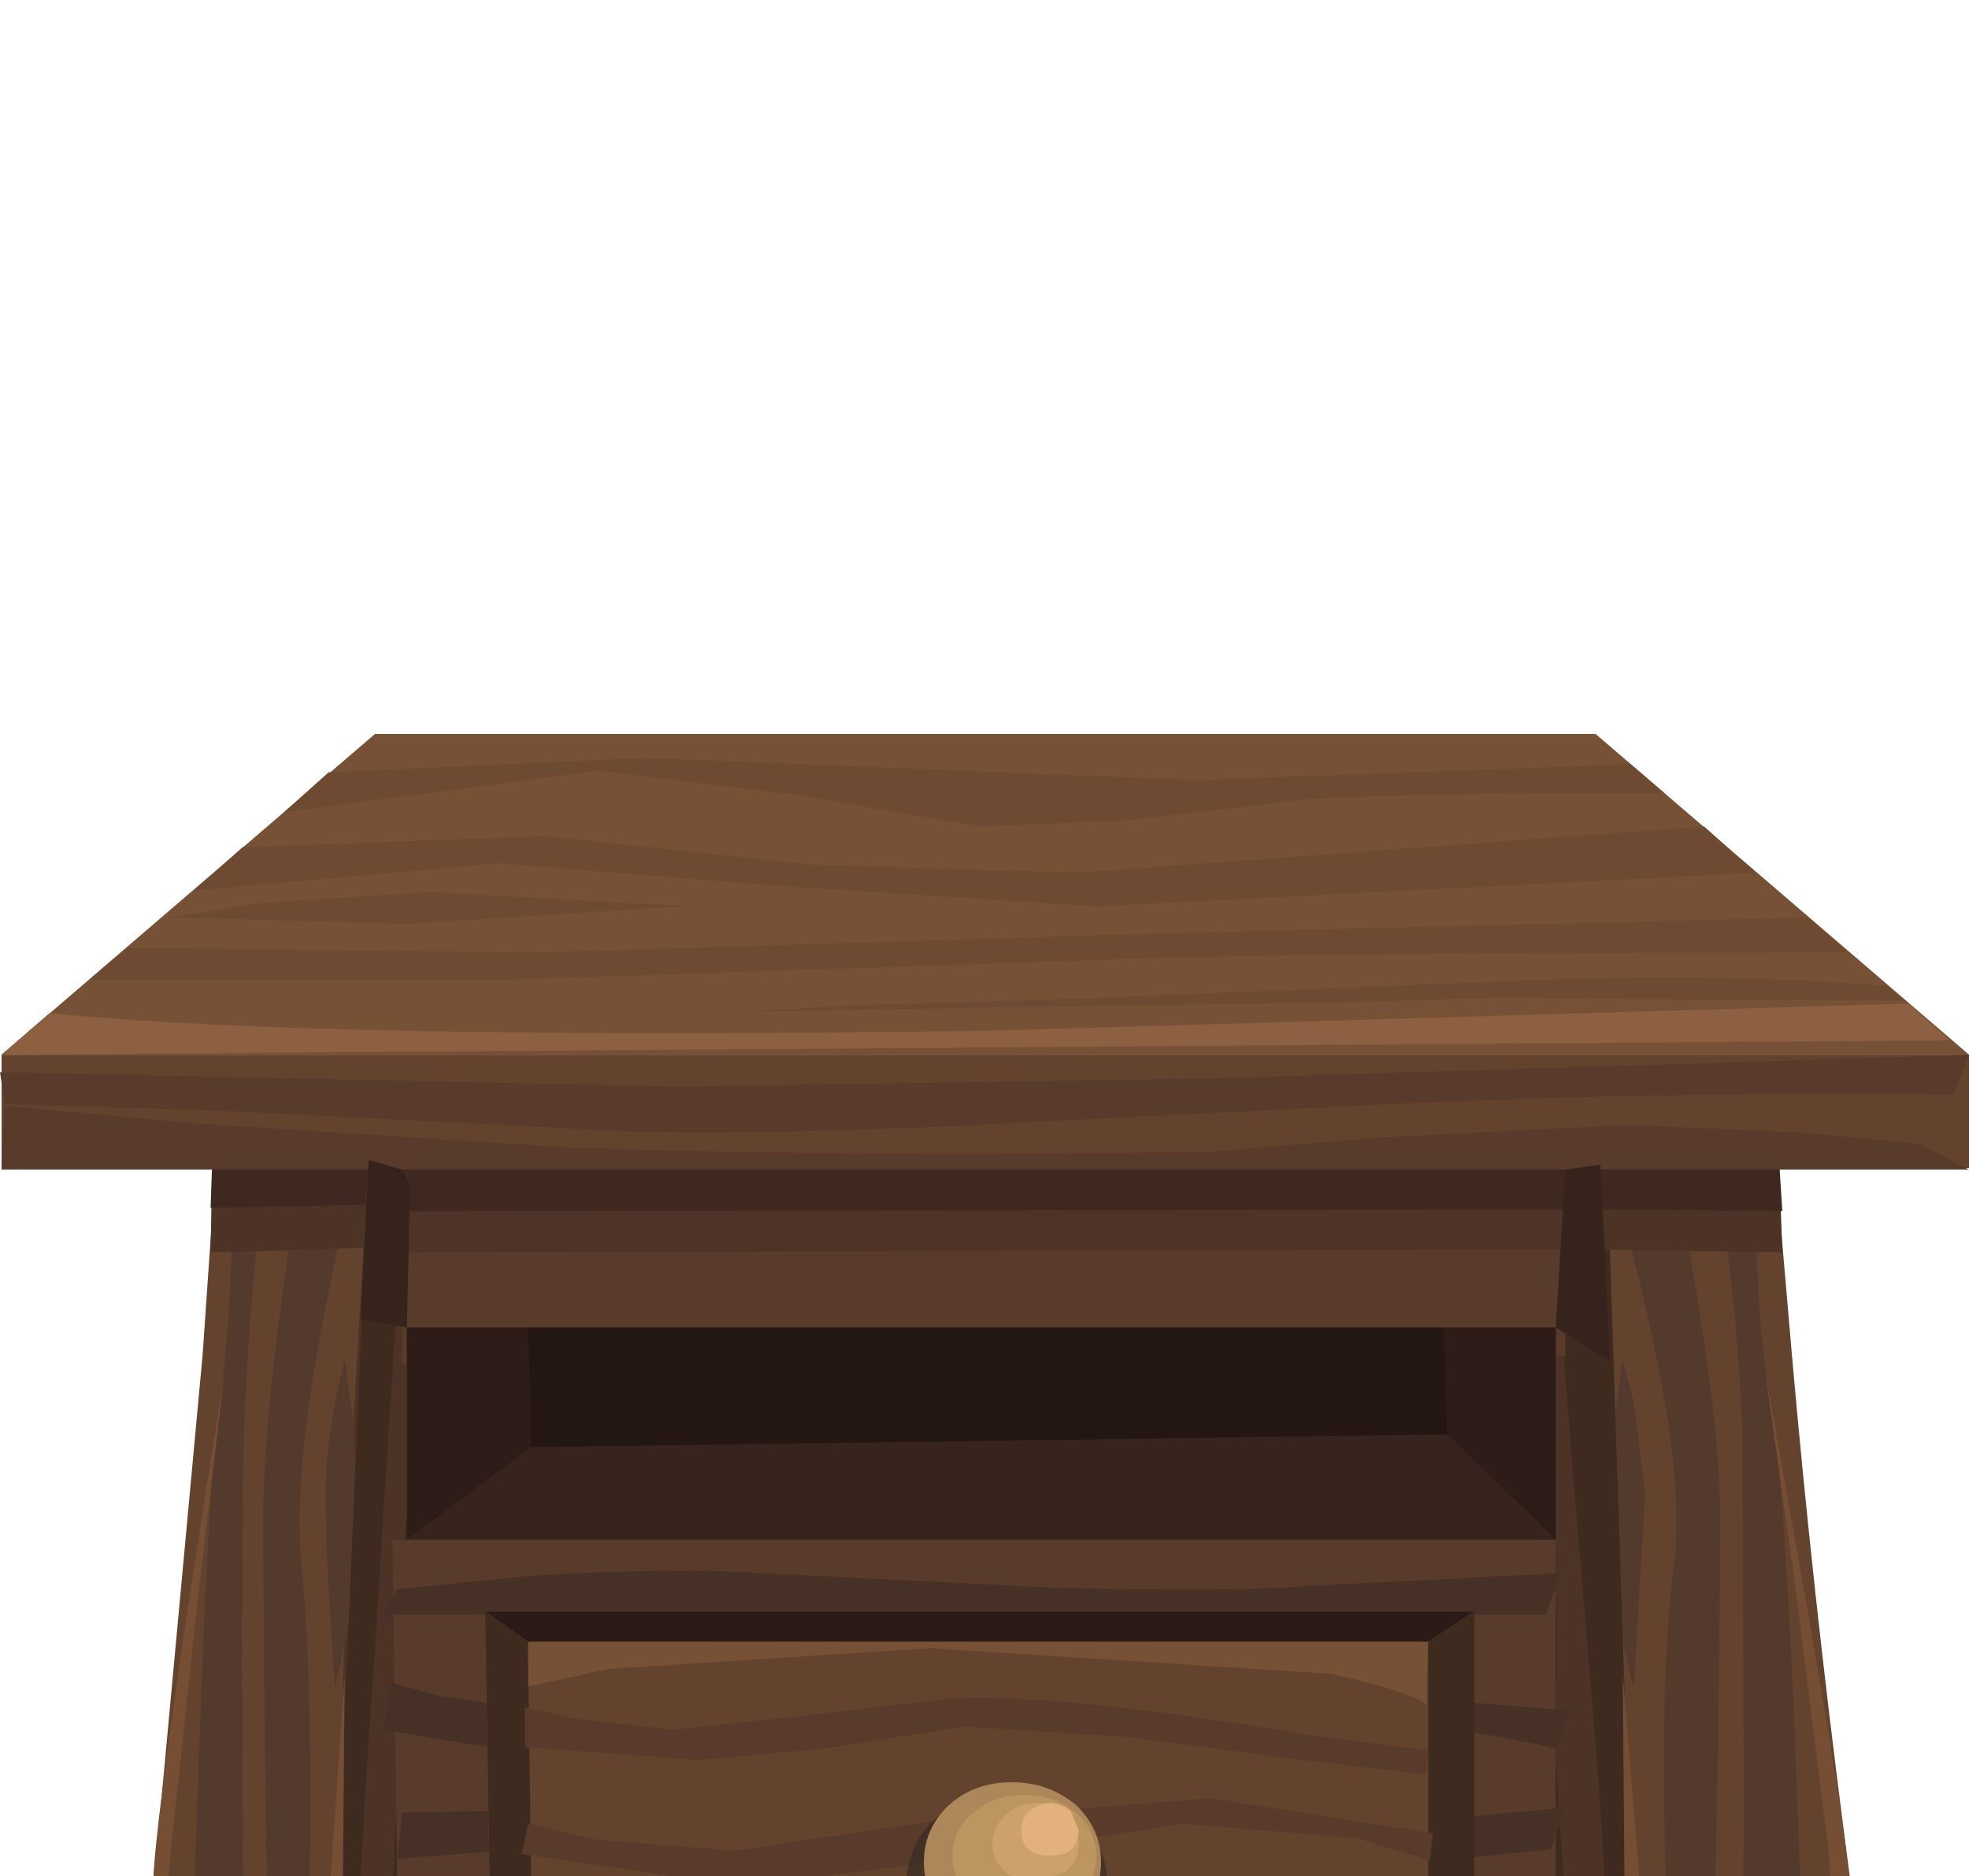 <?xml version="1.0" encoding="UTF-8" standalone="no"?>
<svg xmlns:xlink="http://www.w3.org/1999/xlink" height="58.8px" width="61.7px" xmlns="http://www.w3.org/2000/svg">
  <g transform="matrix(1.0, 0.0, 0.0, 1.0, 0.0, 0.0)">
    <use height="58.8" transform="matrix(1.0, 0.0, 0.0, 1.0, 0.0, 23.0)" width="61.7" xlink:href="#shape0"/>
    <use height="0.0" id="price_tag_pt" transform="matrix(1.0, 0.0, 0.0, 1.0, 30.8, 76.45)" width="0.0" xlink:href="#sprite0"/>
  </g>
  <defs>
    <g id="shape0" transform="matrix(1.0, 0.0, 0.0, 1.0, 0.0, -23.0)">
      <path d="M8.9 67.45 Q17.75 65.0 30.25 65.0 42.75 65.0 51.6 67.45 60.45 69.9 60.45 73.4 60.45 76.9 51.6 79.35 42.75 81.8 30.25 81.8 17.75 81.8 8.9 79.35 0.05 76.9 0.05 73.4 0.05 69.9 8.9 67.45" fill="url(#gradient0)" fill-rule="evenodd" stroke="none"/>
      <path d="M9.0 65.35 Q17.85 62.9 30.35 62.9 42.85 62.9 51.7 65.35 60.55 67.85 60.55 71.3 60.55 74.8 51.7 77.25 42.85 79.75 30.35 79.75 17.85 79.75 9.0 77.25 0.15 74.8 0.15 71.3 0.15 67.85 9.0 65.35" fill="url(#gradient1)" fill-rule="evenodd" stroke="none"/>
      <path d="M10.3 41.05 L11.55 36.35 13.95 36.05 13.95 56.95 Q13.95 64.0 13.2 69.6 L12.45 73.8 10.4 76.4 Q10.65 66.55 9.75 54.65 9.2 47.2 10.3 41.05" fill="#4c3325" fill-rule="evenodd" stroke="none"/>
      <path d="M13.0 45.8 L13.65 43.3 14.8 54.9 14.4 56.0 13.95 56.95 Q13.95 64.0 13.2 69.6 L12.45 73.8 11.85 69.7 Q11.7 68.75 12.15 62.05 L12.6 53.35 Q12.4 49.05 13.0 45.8" fill="#3f2a20" fill-rule="evenodd" stroke="none"/>
      <path d="M6.75 36.65 L11.55 36.35 11.1 44.15 Q10.65 53.1 10.65 58.7 10.65 70.3 9.75 76.4 L2.25 76.25 Q3.75 68.5 4.95 57.55 L6.35 42.45 6.75 36.65" fill="#63432e" fill-rule="evenodd" stroke="none"/>
      <path d="M8.4 36.55 Q7.85 39.75 7.65 44.75 7.55 47.95 7.6 57.0 7.7 64.35 7.35 67.25 L6.5 76.35 4.9 76.3 5.85 66.4 6.25 54.55 Q6.55 46.0 6.9 43.75 7.35 40.65 7.25 36.6 L8.4 36.55" fill="#543a2d" fill-rule="evenodd" stroke="none"/>
      <path d="M9.45 36.5 L11.25 36.35 Q9.05 45.05 9.45 49.1 9.8 52.5 9.7 59.0 L9.45 67.1 9.45 76.4 8.6 76.4 8.55 68.4 Q8.25 55.65 8.25 47.4 8.25 44.05 9.45 36.5" fill="#543a2d" fill-rule="evenodd" stroke="none"/>
      <path d="M11.25 47.65 Q11.25 49.7 10.5 52.9 10.2 48.85 10.2 46.8 10.2 45.55 10.5 43.95 L10.8 42.6 11.05 44.4 11.25 47.65" fill="#543a2d" fill-rule="evenodd" stroke="none"/>
      <path d="M7.05 76.1 L7.8 72.5 8.55 76.4 7.05 76.1" fill="#543a2d" fill-rule="evenodd" stroke="none"/>
      <path d="M4.65 66.55 Q5.1 69.2 4.05 76.3 L3.15 76.25 3.1 76.25 3.6 67.95 4.3 62.75 4.65 66.55" fill="#543a2d" fill-rule="evenodd" stroke="none"/>
      <path d="M11.55 36.35 L13.5 36.1 13.35 39.1 12.85 39.1 Q12.35 39.4 12.45 40.55 L11.75 51.65 Q11.0 62.1 11.25 64.8 L11.85 72.35 11.85 74.35 10.85 75.85 Q11.3 73.1 11.1 70.0 L10.65 57.25 11.55 36.35" fill="#3f2a20" fill-rule="evenodd" stroke="none"/>
      <path d="M11.45 39.1 L6.6 39.25 6.65 36.4 11.55 36.35 11.45 39.1" fill="#4c3325" fill-rule="evenodd" stroke="none"/>
      <path d="M11.45 37.75 L6.6 37.85 6.65 36.4 11.55 36.35 11.45 37.75" fill="#3f2820" fill-rule="evenodd" stroke="none"/>
      <path d="M9.15 76.4 L10.8 52.45 10.7 64.55 10.4 76.4 9.15 76.4" fill="#754e34" fill-rule="evenodd" stroke="none"/>
      <path d="M6.25 49.65 L5.35 58.0 4.8 64.4 4.8 59.0 Q4.85 57.3 5.95 49.95 L7.05 42.9 6.25 49.65" fill="#754e34" fill-rule="evenodd" stroke="none"/>
      <path d="M7.55 58.8 L7.55 65.85 7.25 71.7 Q6.85 76.2 6.5 76.35 6.9 69.1 7.25 66.15 L7.5 61.0 7.55 58.8" fill="#754e34" fill-rule="evenodd" stroke="none"/>
      <path d="M51.45 41.05 Q52.75 47.2 52.1 54.65 51.05 66.55 51.35 76.4 L48.9 73.8 Q48.45 72.45 48.05 69.6 47.15 64.0 47.15 56.95 L47.15 36.05 50.0 36.35 51.45 41.05" fill="#4c3325" fill-rule="evenodd" stroke="none"/>
      <path d="M48.25 45.8 Q48.95 49.05 48.75 53.35 48.65 54.85 49.25 62.05 49.8 68.75 49.6 69.7 L48.9 73.8 Q48.45 72.45 48.05 69.6 47.15 64.0 47.15 56.95 L46.65 56.0 Q46.1 55.25 46.1 54.9 L47.5 43.3 48.25 45.8" fill="#3f2a20" fill-rule="evenodd" stroke="none"/>
      <path d="M55.65 36.65 L56.15 42.45 Q56.8 49.85 57.8 57.55 59.2 68.5 60.95 76.25 L52.1 76.4 Q51.05 70.3 51.05 58.7 L50.55 44.15 50.0 36.35 55.65 36.65" fill="#63432e" fill-rule="evenodd" stroke="none"/>
      <path d="M53.7 36.55 L55.05 36.6 Q54.95 40.75 55.45 43.75 55.9 46.0 56.25 54.55 L56.7 66.4 Q57.0 70.45 57.85 76.3 L55.95 76.35 54.95 67.25 Q54.55 64.35 54.65 57.0 L54.6 44.75 Q54.35 39.7 53.7 36.55" fill="#543a2d" fill-rule="evenodd" stroke="none"/>
      <path d="M52.45 36.5 Q53.9 44.1 53.9 47.4 53.9 55.65 53.5 68.4 L53.45 76.4 52.45 76.4 52.45 67.1 52.2 59.0 Q52.0 52.5 52.45 49.1 52.95 45.25 50.35 36.35 L52.45 36.5" fill="#543a2d" fill-rule="evenodd" stroke="none"/>
      <path d="M50.35 47.65 L50.6 44.4 50.85 42.6 51.2 43.95 51.55 46.8 51.2 52.9 Q50.35 49.7 50.35 47.65" fill="#543a2d" fill-rule="evenodd" stroke="none"/>
      <path d="M55.3 76.1 L53.5 76.4 54.4 72.5 55.3 76.1" fill="#543a2d" fill-rule="evenodd" stroke="none"/>
      <path d="M58.8 76.3 Q57.7 68.85 58.15 66.55 L58.5 62.75 59.35 67.95 Q59.4 71.9 60.0 76.25 L58.8 76.3" fill="#543a2d" fill-rule="evenodd" stroke="none"/>
      <path d="M50.35 36.35 L51.05 57.25 50.5 70.0 Q50.3 73.25 50.8 75.85 L49.6 74.35 49.6 72.35 Q49.6 71.1 50.35 64.8 50.65 62.1 49.75 51.65 48.85 41.05 48.9 40.55 49.05 39.4 48.45 39.1 L47.85 39.1 47.65 36.1 50.35 36.35" fill="#3f2a20" fill-rule="evenodd" stroke="none"/>
      <path d="M50.15 39.15 L50.15 36.5 55.75 36.4 55.85 39.25 50.15 39.15" fill="#4c3325" fill-rule="evenodd" stroke="none"/>
      <path d="M50.15 37.9 L50.15 36.45 55.75 36.4 55.85 37.95 50.15 37.9" fill="#3f2820" fill-rule="evenodd" stroke="none"/>
      <path d="M52.8 76.4 L51.35 76.4 50.95 64.55 50.85 52.45 52.8 76.4" fill="#754e34" fill-rule="evenodd" stroke="none"/>
      <path d="M56.25 49.65 L55.3 42.9 56.55 49.95 Q57.85 57.3 57.95 59.0 L57.95 64.4 Q57.4 60.2 57.3 58.0 L56.25 49.65" fill="#754e34" fill-rule="evenodd" stroke="none"/>
      <path d="M54.7 59.5 L54.7 61.0 Q54.8 64.35 55.05 66.15 L55.95 76.35 Q55.5 76.2 55.05 71.7 L54.65 65.85 54.7 59.5" fill="#754e34" fill-rule="evenodd" stroke="none"/>
      <path d="M50.0 23.0 L61.7 33.05 0.05 33.05 11.75 23.0 50.0 23.0" fill="#775135" fill-rule="evenodd" stroke="none"/>
      <path d="M61.7 36.6 L0.05 36.6 0.05 33.05 61.7 33.05 61.7 36.6" fill="#63432e" fill-rule="evenodd" stroke="none"/>
      <path d="M49.05 36.65 L49.05 42.5 12.6 42.75 12.6 36.65 49.05 36.65" fill="#593b2b" fill-rule="evenodd" stroke="none"/>
      <path d="M49.05 36.65 L49.05 39.15 12.6 39.25 12.6 36.65 49.05 36.65" fill="#4f3327" fill-rule="evenodd" stroke="none"/>
      <path d="M49.05 36.65 L49.05 37.9 12.6 37.95 12.6 36.65 49.05 36.65" fill="#3f2820" fill-rule="evenodd" stroke="none"/>
      <path d="M13.05 68.25 L12.75 41.6 48.75 41.6 48.75 68.5 13.05 68.25" fill="#38241e" fill-rule="evenodd" stroke="none"/>
      <path d="M12.6 70.05 L12.3 48.25 48.75 48.25 48.75 70.25 12.6 70.05" fill="#593b2b" fill-rule="evenodd" stroke="none"/>
      <path d="M12.75 41.6 L16.55 41.6 16.65 45.35 12.75 48.25 12.75 41.6" fill="#2d1c18" fill-rule="evenodd" stroke="none"/>
      <path d="M37.65 33.8 L54.0 33.3 61.7 33.05 61.2 34.3 Q52.05 34.2 43.5 34.6 L29.55 35.3 Q21.4 35.65 17.7 35.35 L6.8 34.8 0.15 34.6 0.0 33.6 21.3 34.05 37.65 33.8" fill="#593b2b" fill-rule="evenodd" stroke="none"/>
      <path d="M61.7 36.65 L0.05 36.65 0.15 34.65 6.05 35.2 17.7 35.95 Q25.35 36.25 37.8 36.1 L43.2 35.65 51.0 35.25 56.6 35.5 60.15 35.85 61.7 36.65" fill="#593b2b" fill-rule="evenodd" stroke="none"/>
      <path d="M59.8 31.45 L61.1 32.6 0.05 33.05 1.55 31.75 Q10.1 32.6 31.05 32.3 L59.8 31.45" fill="#8e6042" fill-rule="evenodd" stroke="none"/>
      <path d="M37.5 24.45 L51.1 23.95 52.15 24.85 Q43.6 24.85 40.95 25.05 L35.4 25.7 30.75 25.9 24.85 24.9 18.75 24.15 8.9 25.45 10.3 24.2 20.25 23.75 37.5 24.45" fill="#6d4a31" fill-rule="evenodd" stroke="none"/>
      <path d="M25.45 27.1 L33.75 27.35 53.4 25.9 55.0 27.35 34.35 28.4 24.25 27.75 15.6 27.05 6.1 27.9 7.6 26.55 17.1 26.2 25.45 27.1" fill="#6d4a31" fill-rule="evenodd" stroke="none"/>
      <path d="M36.3 29.25 L56.65 28.75 57.9 29.85 Q39.1 29.85 33.9 30.1 L15.9 30.7 2.8 30.7 4.0 29.7 16.8 29.85 36.3 29.25" fill="#6d4a31" fill-rule="evenodd" stroke="none"/>
      <path d="M5.3 28.75 L8.2 28.3 13.5 27.95 21.45 28.4 12.75 28.95 5.3 28.75" fill="#6d4a31" fill-rule="evenodd" stroke="none"/>
      <path d="M42.45 31.4 L23.25 31.7 26.8 31.5 33.6 31.3 48.45 30.7 Q54.35 30.5 59.15 30.9 L59.65 31.35 50.7 31.3 47.1 31.25 42.45 31.4" fill="#6d4a31" fill-rule="evenodd" stroke="none"/>
      <path d="M12.45 49.8 L16.4 49.4 Q20.95 49.1 23.85 49.3 L32.95 49.75 Q38.65 49.9 40.95 49.7 L48.9 49.3 48.45 50.6 12.0 50.6 12.45 49.8" fill="#473026" fill-rule="evenodd" stroke="none"/>
      <path d="M12.3 52.75 L13.8 53.15 17.85 53.75 Q19.7 53.9 30.1 53.45 L42.3 53.05 49.2 53.6 48.75 54.8 Q44.25 53.75 41.1 54.05 L29.1 54.9 18.0 55.2 12.0 54.2 12.3 52.75" fill="#473026" fill-rule="evenodd" stroke="none"/>
      <path d="M21.75 69.45 Q26.9 69.8 39.75 69.45 L48.75 68.5 48.75 70.25 11.85 69.7 15.4 69.5 Q19.4 69.25 21.75 69.45" fill="#473026" fill-rule="evenodd" stroke="none"/>
      <path d="M12.15 67.4 L12.15 66.25 16.2 65.8 28.0 66.4 40.5 66.95 Q43.65 66.8 48.75 65.1 L49.5 66.95 45.6 67.4 33.1 67.65 19.2 67.25 14.0 67.1 12.15 67.4" fill="#473026" fill-rule="evenodd" stroke="none"/>
      <path d="M12.45 64.35 L12.45 63.2 18.3 63.05 23.1 63.45 28.5 63.9 35.15 63.6 41.7 62.9 Q45.15 62.6 48.9 62.9 L49.05 64.5 42.45 63.9 35.8 64.3 29.85 64.8 18.9 64.2 14.6 64.1 12.45 64.35" fill="#473026" fill-rule="evenodd" stroke="none"/>
      <path d="M12.3 61.0 L12.0 59.4 22.8 58.85 Q24.25 58.75 28.35 59.75 L33.9 60.85 38.0 60.75 42.45 60.3 48.6 60.15 48.75 61.45 46.65 61.0 42.65 61.25 36.3 61.75 29.8 61.3 24.0 60.3 Q21.85 59.95 16.85 60.45 L12.3 61.0" fill="#473026" fill-rule="evenodd" stroke="none"/>
      <path d="M12.6 56.8 L17.85 56.7 25.95 56.95 37.05 57.7 49.05 56.65 48.6 57.95 38.55 59.0 31.55 58.45 24.0 57.7 16.95 57.9 12.45 58.25 12.6 56.8" fill="#473026" fill-rule="evenodd" stroke="none"/>
      <path d="M15.5 68.3 L15.2 50.5 46.2 50.5 46.2 68.45 15.5 68.3" fill="#775135" fill-rule="evenodd" stroke="none"/>
      <path d="M16.75 67.25 L16.55 51.45 44.75 51.45 44.75 67.4 16.75 67.25" fill="#63432e" fill-rule="evenodd" stroke="none"/>
      <path d="M15.5 68.3 L15.2 50.5 16.55 51.45 16.75 67.25 15.5 68.3" fill="#3f2a20" fill-rule="evenodd" stroke="none"/>
      <path d="M44.75 51.45 L46.2 50.5 46.2 68.45 44.75 67.4 44.75 51.45" fill="#3f2a20" fill-rule="evenodd" stroke="none"/>
      <path d="M16.55 51.45 L15.2 50.5 46.2 50.5 44.75 51.45 16.55 51.45" fill="#2b1b18" fill-rule="evenodd" stroke="none"/>
      <path d="M16.55 51.45 L44.75 51.45 44.7 53.4 Q44.0 52.95 41.7 52.45 L29.15 51.65 19.05 52.3 16.55 52.85 16.55 51.45" fill="#775135" fill-rule="evenodd" stroke="none"/>
      <path d="M16.45 53.5 L17.95 53.85 21.05 54.2 24.9 53.8 29.6 53.25 Q33.0 53.0 41.2 54.4 L44.75 54.85 44.7 55.6 40.75 55.15 35.55 54.45 30.2 54.1 25.85 54.8 21.85 55.15 16.45 54.75 16.45 53.5" fill="#593b2b" fill-rule="evenodd" stroke="none"/>
      <path d="M16.55 57.15 L18.7 57.65 23.0 58.0 29.7 57.0 37.95 56.35 44.9 57.45 44.8 58.3 42.5 57.6 37.05 57.15 29.4 58.35 23.2 59.1 16.35 58.1 16.55 57.15" fill="#593b2b" fill-rule="evenodd" stroke="none"/>
      <path d="M16.7 60.2 L18.45 59.9 22.3 60.05 27.8 60.75 Q31.3 61.05 33.45 60.8 L37.25 59.9 Q39.3 59.25 41.0 59.3 L45.25 59.75 44.8 60.65 40.2 60.3 36.85 61.1 33.35 61.7 27.65 61.5 21.75 61.05 18.5 60.95 16.7 61.15 16.7 60.2" fill="#593b2b" fill-rule="evenodd" stroke="none"/>
      <path d="M17.0 63.0 L17.85 63.4 22.3 63.55 29.1 62.95 34.8 62.65 Q41.55 62.95 43.0 62.55 L44.9 62.45 44.9 63.45 35.45 63.55 28.2 64.15 22.2 64.75 18.75 64.25 16.7 63.85 17.0 63.0" fill="#593b2b" fill-rule="evenodd" stroke="none"/>
      <path d="M16.7 65.7 L18.7 65.95 22.55 66.05 28.3 65.35 34.9 65.0 45.15 66.05 44.8 67.0 33.45 66.15 23.2 67.0 16.75 67.25 16.7 65.7" fill="#593b2b" fill-rule="evenodd" stroke="none"/>
      <path d="M34.7 59.1 Q34.7 60.3 33.8 61.1 32.85 62.0 31.55 62.0 30.25 62.0 29.3 61.1 28.4 60.3 28.4 59.1 28.4 57.85 29.3 57.0 30.25 56.15 31.55 56.15 32.85 56.15 33.8 57.0 34.7 57.85 34.7 59.1" fill="url(#gradient2)" fill-rule="evenodd" stroke="none"/>
      <path d="M34.5 58.35 Q34.5 59.4 33.7 60.15 32.85 60.9 31.7 60.9 30.6 60.9 29.75 60.15 28.95 59.4 28.95 58.35 28.95 57.3 29.75 56.55 30.55 55.85 31.7 55.85 32.85 55.85 33.7 56.55 34.5 57.3 34.5 58.35" fill="#ad8759" fill-rule="evenodd" stroke="none"/>
      <path d="M34.35 58.15 Q34.35 59.0 33.7 59.55 33.05 60.15 32.1 60.15 31.15 60.15 30.5 59.55 29.85 59.0 29.85 58.15 29.85 57.35 30.5 56.8 31.15 56.25 32.1 56.25 33.05 56.25 33.7 56.8 34.35 57.35 34.35 58.15" fill="#bc9561" fill-rule="evenodd" stroke="none"/>
      <path d="M33.8 57.8 Q33.8 58.3 33.4 58.65 L32.45 59.0 Q31.9 59.0 31.5 58.65 31.1 58.3 31.1 57.8 31.1 57.25 31.5 56.9 31.9 56.5 32.45 56.5 33.0 56.5 33.4 56.9 33.8 57.25 33.8 57.8" fill="#cca16d" fill-rule="evenodd" stroke="none"/>
      <path d="M33.8 57.35 Q33.8 58.15 32.9 58.15 32.0 58.15 32.0 57.35 32.0 57.0 32.25 56.75 32.55 56.5 32.9 56.5 33.25 56.5 33.55 56.75 L33.8 57.35" fill="#e2b17d" fill-rule="evenodd" stroke="none"/>
      <path d="M12.6 36.65 L12.85 37.15 12.75 41.6 11.3 41.35 11.55 36.35 12.6 36.65" fill="#35231c" fill-rule="evenodd" stroke="none"/>
      <path d="M49.05 36.65 L50.15 36.5 50.45 42.65 48.75 41.6 49.05 36.65" fill="#35231c" fill-rule="evenodd" stroke="none"/>
      <path d="M48.75 41.6 L48.75 48.25 45.35 44.95 45.25 41.6 48.75 41.6" fill="#2d1c18" fill-rule="evenodd" stroke="none"/>
      <path d="M45.25 41.6 L45.35 44.95 16.65 45.35 16.55 41.6 45.25 41.6" fill="#231613" fill-rule="evenodd" stroke="none"/>
    </g>
    <radialGradient cx="0" cy="0" gradientTransform="matrix(0.037, 0.0, 0.0, -0.01, 30.25, 73.4)" gradientUnits="userSpaceOnUse" id="gradient0" r="819.2" spreadMethod="pad">
      <stop offset="0.0" stop-color="#000000" stop-opacity="0.2"/>
      <stop offset="1.0" stop-color="#000000" stop-opacity="0.0"/>
    </radialGradient>
    <radialGradient cx="0" cy="0" gradientTransform="matrix(0.037, 0.0, 0.0, -0.01, 30.35, 71.3)" gradientUnits="userSpaceOnUse" id="gradient1" r="819.2" spreadMethod="pad">
      <stop offset="0.0" stop-color="#000000" stop-opacity="0.2"/>
      <stop offset="1.0" stop-color="#000000" stop-opacity="0.0"/>
    </radialGradient>
    <linearGradient gradientTransform="matrix(-1.0E-4, -0.018, -0.018, 1.0E-4, 31.55, 58.0)" gradientUnits="userSpaceOnUse" id="gradient2" spreadMethod="pad" x1="-819.2" x2="819.2">
      <stop offset="0.0" stop-color="#231f20"/>
      <stop offset="0.09" stop-color="#231f20" stop-opacity="0.796"/>
      <stop offset="1.0" stop-color="#231f20" stop-opacity="0.0"/>
    </linearGradient>
  </defs>
</svg>
